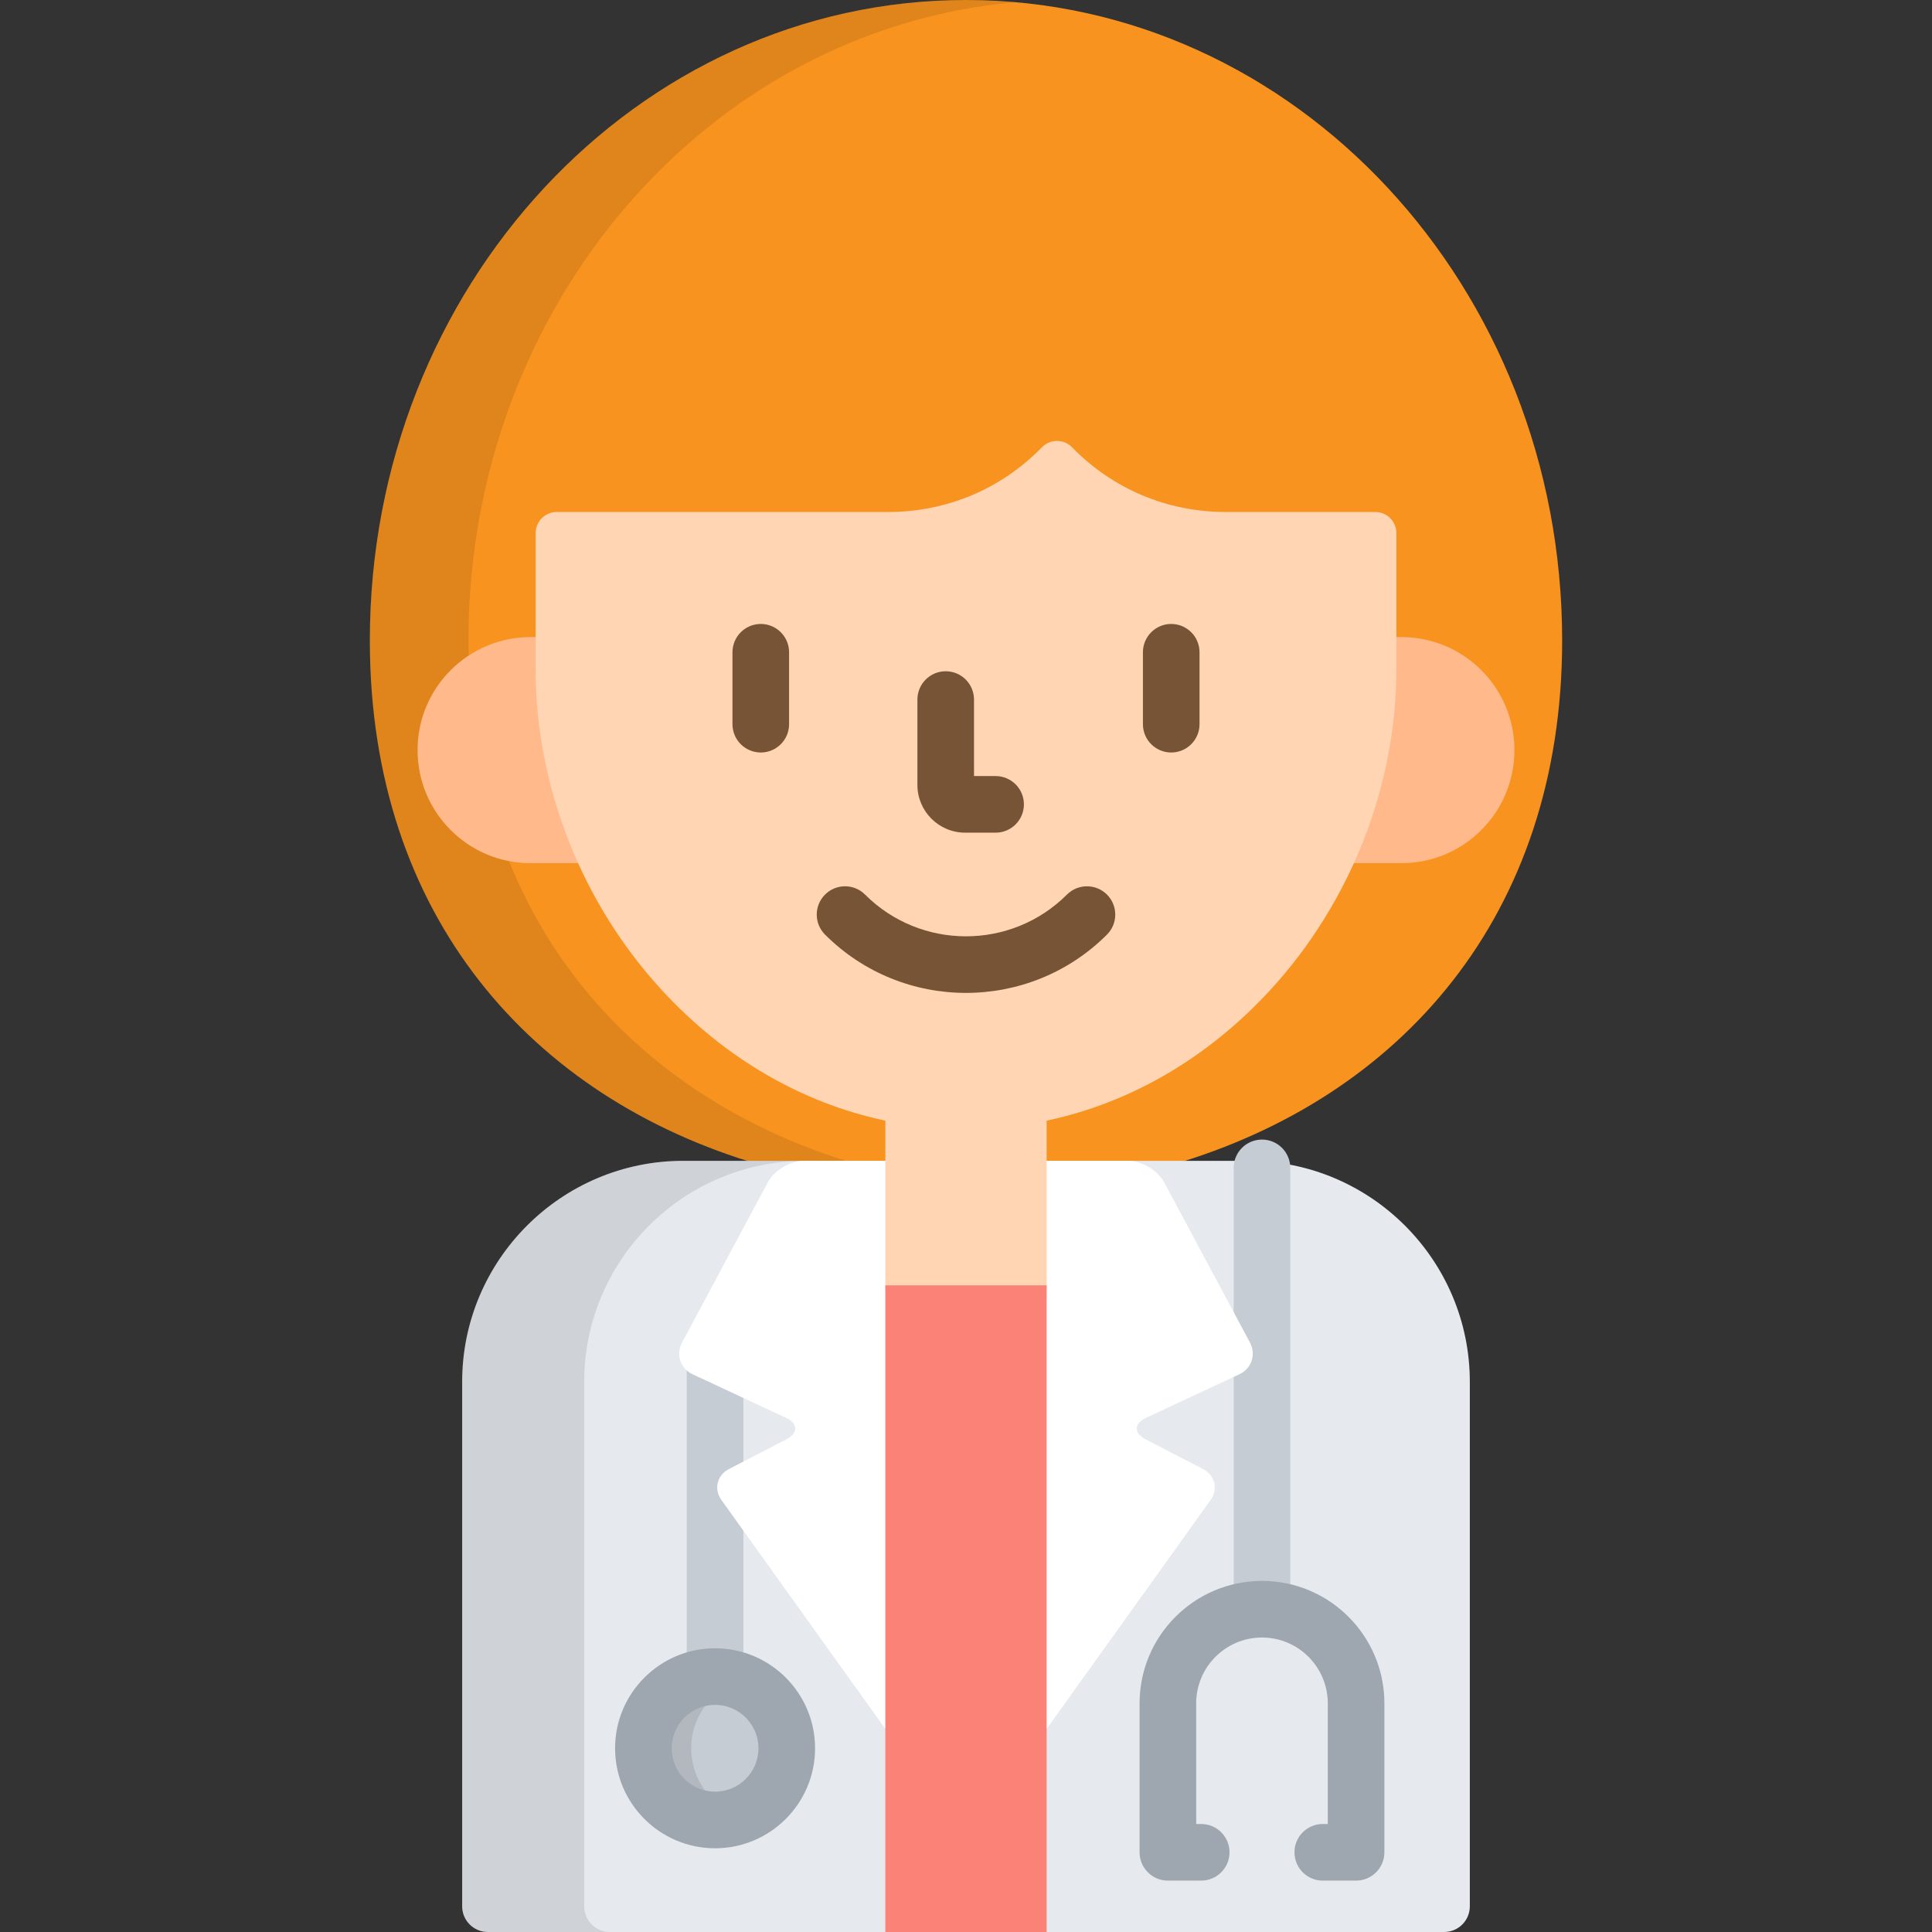 <?xml version="1.0" encoding="iso-8859-1"?>
<!-- Generator: Adobe Illustrator 19.0.0, SVG Export Plug-In . SVG Version: 6.00 Build 0)  -->
<svg version="1.1" id="Capa_1" xmlns="http://www.w3.org/2000/svg" xmlns:xlink="http://www.w3.org/1999/xlink" x="0px" y="0px"
	 viewBox="0 0 512.001 512.001" style="enable-background:new 0 0 512.001 512.001;" xml:space="preserve">
<rect x="0" y="0" width="512.001" height="512.001" fill="#333333" stroke="none"/>
<path style="fill:#F7931E;" d="M201.243,308.631h34.382v-11.645c0-0.473-0.331-0.881-0.794-0.979
	c-22.063-4.659-42.378-16.532-58.748-34.337c-21.063-22.908-33.144-53.643-33.144-84.323v-36.059c0-2.54,2.067-4.606,4.607-4.606
	h87.848c15.749,0,30.457-6.191,41.416-17.432c0.861-0.883,2.065-1.39,3.299-1.39s2.436,0.506,3.298,1.39
	c10.96,11.241,25.669,17.432,41.416,17.432h39.63c2.541,0,4.607,2.066,4.607,4.606v36.059c0,30.68-12.081,61.415-33.145,84.323
	c-16.371,17.805-36.686,29.679-58.748,34.337c-0.462,0.098-0.793,0.506-0.793,0.979v11.645h34.384
	c60.264-17.697,103.23-65.854,103.23-138.906C413.989,75.987,343.257,0,256.001,0C168.746,0,98.013,75.987,98.013,169.725
	C98.013,242.777,140.979,290.934,201.243,308.631z"/>
<path style="opacity:0.1;enable-background:new    ;" d="M201.243,308.631h26.152c-60.277-17.689-103.258-65.843-103.258-138.906
	c0-89.011,63.783-162.007,144.926-169.143C264.756,0.202,260.4,0,256.001,0C168.746,0,98.013,75.987,98.013,169.725
	C98.013,242.777,140.979,290.934,201.243,308.631z"/>
<path style="fill:#E6E9ED;" d="M330.936,307.631h-53.561V342h-42.75v-34.369h-53.561c-32.305,0-58.585,26.281-58.585,58.586v138.971
	c0,3.762,3.05,6.813,6.812,6.813h253.417c3.763,0,6.811-3.05,6.811-6.813V366.217C389.52,333.912,363.24,307.631,330.936,307.631z"
	/>
<g style="opacity:0.1;">
	<path d="M154.819,505.188V366.217c0-32.305,26.281-58.586,58.585-58.586h-32.339c-32.305,0-58.585,26.281-58.585,58.586v138.971
		c0,3.762,3.05,6.813,6.812,6.813h32.339C157.869,512,154.819,508.95,154.819,505.188z"/>
</g>
<g>
	<path style="fill:#C5CCD3;" d="M334.439,420c2.582,0,5.091,0.313,7.5,0.885V309.5c0-4.142-3.357-7.5-7.5-7.5s-7.5,3.358-7.5,7.5
		v111.385C329.348,420.312,331.857,420,334.439,420z"/>
	<path style="fill:#C5CCD3;" d="M191.994,396.931c-0.824-1.151-1.111-2.48-0.807-3.744c0.303-1.264,1.163-2.318,2.42-2.969
		l3.394-1.758v-19.093l-13.047-6.083c-0.801-0.374-1.452-0.937-1.953-1.612v78.318c2.365-0.762,4.884-1.179,7.5-1.179
		s5.135,0.417,7.5,1.179v-36.067L191.994,396.931z"/>
	<circle style="fill:#C5CCD3;" cx="189.501" cy="463.31" r="19"/>
</g>
<g style="opacity:0.1;">
	<path d="M183.175,463.311c0-8.268,5.29-15.283,12.664-17.895c-1.985-0.703-4.112-1.105-6.338-1.105c-10.493,0-19,8.507-19,19
		c0,10.494,8.507,19.001,19,19.001c2.226,0,4.353-0.402,6.338-1.105C188.466,478.595,183.175,471.58,183.175,463.311z"/>
</g>
<path style="fill:#9EA7AF;" d="M189.501,489.813c-14.612,0-26.5-11.888-26.5-26.501c0-14.612,11.888-26.5,26.5-26.5
	c14.613,0,26.501,11.888,26.501,26.5C216.002,477.924,204.114,489.813,189.501,489.813z M189.501,451.811
	c-6.341,0-11.5,5.159-11.5,11.5c0,6.342,5.159,11.501,11.5,11.501c6.342,0,11.501-5.159,11.501-11.501
	C201.002,456.97,195.843,451.811,189.501,451.811z"/>
<g>
	<path style="fill:#FFFFFF;" d="M331.264,355.807l-22.759-42.509c-1.67-3.116-5.928-5.667-9.463-5.667h-22.667v151.94l44.445-62.058
		c2.058-2.875,1.174-6.557-1.966-8.183l-15.283-7.914c-3.141-1.626-3.087-4.178,0.119-5.673l24.779-11.553
		C331.677,362.697,332.932,358.923,331.264,355.807z"/>
	<path style="fill:#FFFFFF;" d="M235.626,307.631h-22.667c-3.536,0-7.795,2.551-9.464,5.667l-22.757,42.509
		c-1.67,3.116-0.414,6.89,2.793,8.384l24.78,11.553c3.206,1.495,3.258,4.047,0.118,5.673l-15.282,7.914
		c-3.14,1.626-4.024,5.309-1.966,8.183l44.445,62.06V307.631z"/>
</g>
<g>
	<path style="fill:#FFB98A;" d="M142.94,177.347v-8.517h-2.321c-16.547,0-29.962,13.415-29.962,29.96
		c0,16.547,13.415,29.962,29.962,29.962h13.689C146.929,212.592,142.94,194.962,142.94,177.347z"/>
	<path style="fill:#FFB98A;" d="M371.384,168.83h-2.322v8.517c0,17.615-3.99,35.246-11.369,51.405h13.691
		c16.546,0,29.959-13.415,29.959-29.962C401.343,182.245,387.929,168.83,371.384,168.83z"/>
</g>
<path style="fill:#FFD5B3;" d="M364.454,135.681h-39.63c-15.478,0-29.93-6.083-40.7-17.13c-1.056-1.082-2.503-1.691-4.014-1.691
	c-1.511,0-2.959,0.609-4.015,1.691c-10.77,11.047-25.225,17.13-40.7,17.13h-87.848c-3.097,0-5.607,2.511-5.607,5.606v36.059
	c0,30.929,12.177,61.91,33.408,85c16.616,18.072,37.149,29.966,59.278,34.639V342h42.75v-45.015
	c22.13-4.672,42.661-16.566,59.277-34.639c21.23-23.09,33.408-54.071,33.408-85v-36.059
	C370.061,138.192,367.552,135.681,364.454,135.681z"/>
<rect x="234.621" y="340.63" style="fill:#FB8276;" width="42.75" height="171.37"/>
<g>
	<path style="fill:#775436;" d="M263.848,220.666h-8.074c-6.975,0-12.651-5.675-12.651-12.651V185.39c0-4.142,3.358-7.5,7.5-7.5
		s7.5,3.358,7.5,7.5v20.276h5.725c4.142,0,7.5,3.358,7.5,7.5S267.991,220.666,263.848,220.666z"/>
	<path style="fill:#775436;" d="M256.001,263.129c-13.53,0-27.056-5.148-37.356-15.449c-2.929-2.929-2.929-7.678,0-10.607
		s7.678-2.929,10.606,0c14.751,14.751,38.75,14.749,53.502-0.001c2.928-2.928,7.677-2.928,10.606,0.001s2.929,7.678-0.001,10.607
		C283.06,257.978,269.528,263.129,256.001,263.129z"/>
</g>
<path style="fill:#9EA7AF;" d="M359.377,498.381h-8.832c-4.143,0-7.5-3.358-7.5-7.5s3.357-7.5,7.5-7.5h1.332v-31.984
	c0-9.616-7.822-17.439-17.438-17.439c-9.615,0-17.439,7.823-17.439,17.439v31.984h1.333c4.143,0,7.5,3.358,7.5,7.5
	s-3.357,7.5-7.5,7.5h-8.832c-4.143,0-7.5-3.358-7.5-7.5v-39.484c0-17.887,14.552-32.439,32.439-32.439
	c17.886,0,32.438,14.552,32.438,32.439v39.484C366.877,495.023,363.519,498.381,359.377,498.381z"/>
<g>
	<path style="fill:#775436;" d="M201.615,199.419c-4.142,0-7.5-3.358-7.5-7.5v-19.063c0-4.142,3.358-7.5,7.5-7.5s7.5,3.358,7.5,7.5
		v19.063C209.115,196.061,205.758,199.419,201.615,199.419z"/>
	<path style="fill:#775436;" d="M310.386,199.419c-4.143,0-7.5-3.358-7.5-7.5v-19.063c0-4.142,3.357-7.5,7.5-7.5s7.5,3.358,7.5,7.5
		v19.063C317.886,196.061,314.528,199.419,310.386,199.419z"/>
</g>
<g>
</g>
<g>
</g>
<g>
</g>
<g>
</g>
<g>
</g>
<g>
</g>
<g>
</g>
<g>
</g>
<g>
</g>
<g>
</g>
<g>
</g>
<g>
</g>
<g>
</g>
<g>
</g>
<g>
</g>
</svg>

